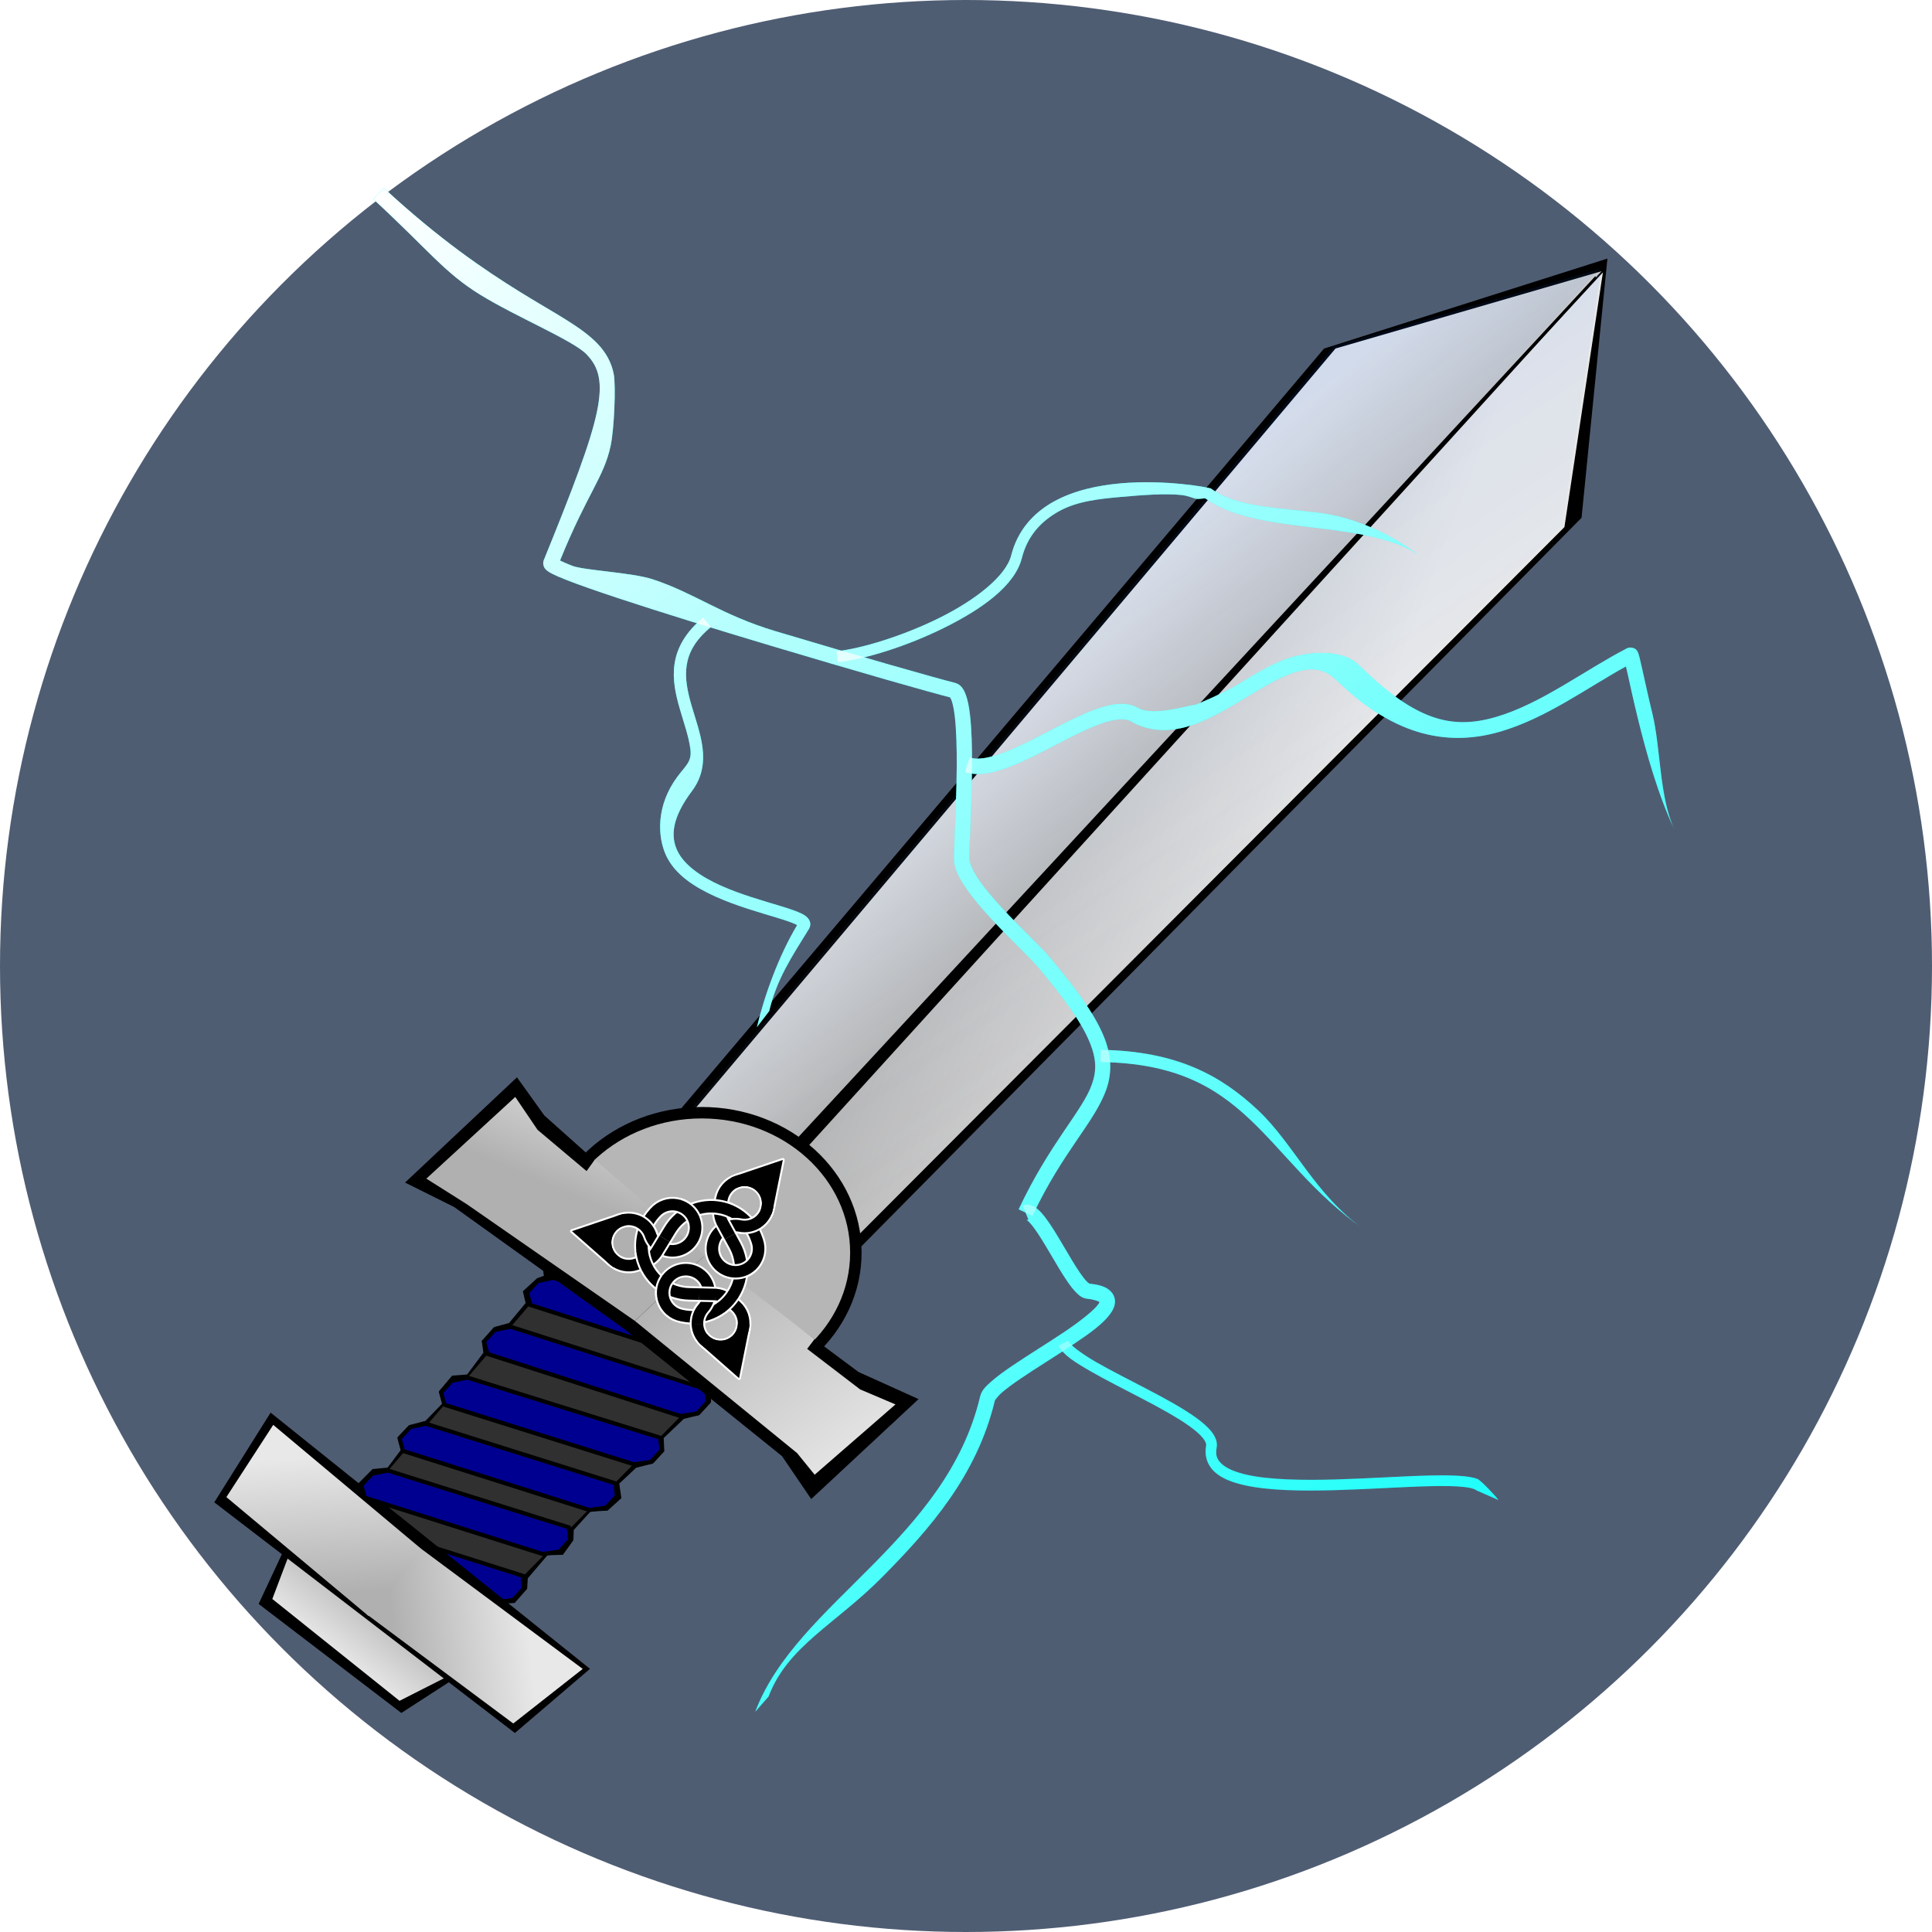 <?xml version="1.0" encoding="UTF-8" standalone="no"?>
<!-- Created with Inkscape (http://www.inkscape.org/) -->

<svg
   height="474.682pt"
   id="svg1"
   inkscape:version="1.1.2 (0a00cf5339, 2022-02-04)"
   sodipodi:docname="highlander-logo.svg"
   sodipodi:version="0.32"
   width="474.682pt"
   version="1.1"
   xmlns:inkscape="http://www.inkscape.org/namespaces/inkscape"
   xmlns:sodipodi="http://sodipodi.sourceforge.net/DTD/sodipodi-0.dtd"
   xmlns:xlink="http://www.w3.org/1999/xlink"
   xmlns="http://www.w3.org/2000/svg"
   xmlns:svg="http://www.w3.org/2000/svg"
   xmlns:rdf="http://www.w3.org/1999/02/22-rdf-syntax-ns#"
   xmlns:cc="http://creativecommons.org/ns#"
   xmlns:dc="http://purl.org/dc/elements/1.1/">
  <defs
     id="defs3">
    <linearGradient
       inkscape:collect="always"
       id="linearGradient6630">
      <stop
         style="stop-color:#ffffff;stop-opacity:1"
         offset="0"
         id="stop6626" />
      <stop
         style="stop-color:#ffffff;stop-opacity:0"
         offset="1"
         id="stop6628" />
    </linearGradient>
    <marker
       style="overflow:visible"
       id="Arrow1Lstart"
       refX="0"
       refY="0"
       orient="auto"
       inkscape:stockid="Arrow1Lstart"
       inkscape:isstock="true">
      <path
         transform="matrix(0.8,0,0,0.8,10,0)"
         style="fill:context-stroke;fill-rule:evenodd;stroke:context-stroke;stroke-width:1pt"
         d="M 0,0 5,-5 -12.5,0 5,5 Z"
         id="path4270" />
    </marker>
    <linearGradient
       id="linearGradient2199">
      <stop
         id="stop2200"
         offset="0"
         style="stop-color:#0163ff;stop-opacity:0.101;" />
      <stop
         id="stop2201"
         offset="1"
         style="stop-color:#ffffff;stop-opacity:0;" />
    </linearGradient>
    <linearGradient
       id="linearGradient2180">
      <stop
         id="stop2181"
         offset="0"
         style="stop-color:#b0b0b0;stop-opacity:1;" />
      <stop
         id="stop2182"
         offset="1"
         style="stop-color:#e8e8e9;stop-opacity:1;" />
    </linearGradient>
    <linearGradient
       id="linearGradient2202"
       inkscape:collect="always"
       x1="423.394"
       x2="556.42"
       xlink:href="#linearGradient2199"
       y1="10.073"
       y2="155.444"
       gradientTransform="matrix(0.474,0.369,-1.862,2.03,257.886,-149.981)"
       gradientUnits="userSpaceOnUse" />
    <linearGradient
       id="linearGradient2183"
       inkscape:collect="always"
       x1="666.226"
       x2="692.384"
       xlink:href="#linearGradient2180"
       y1="107.832"
       y2="17.733"
       gradientTransform="matrix(0.339,0.264,-2.601,2.836,257.886,-149.981)"
       gradientUnits="userSpaceOnUse" />
    <linearGradient
       id="linearGradient2185"
       inkscape:collect="always"
       x1="676.048"
       x2="571.417"
       xlink:href="#linearGradient2180"
       y1="103.763"
       y2="34.009"
       gradientTransform="matrix(0.339,0.264,-2.601,2.836,257.886,-149.981)"
       gradientUnits="userSpaceOnUse" />
    <linearGradient
       id="linearGradient2190"
       inkscape:collect="always"
       x1="145.819"
       x2="193.428"
       xlink:href="#linearGradient2180"
       y1="537.138"
       y2="541.288"
       gradientTransform="matrix(1.541,1.202,-0.572,0.624,257.886,-149.981)"
       gradientUnits="userSpaceOnUse" />
    <linearGradient
       id="linearGradient2188"
       inkscape:collect="always"
       x1="143.798"
       x2="118.823"
       xlink:href="#linearGradient2180"
       y1="521.995"
       y2="482.4"
       gradientTransform="matrix(1.536,1.198,-0.574,0.626,257.886,-149.981)"
       gradientUnits="userSpaceOnUse" />
    <linearGradient
       id="linearGradient2186"
       inkscape:collect="always"
       x1="130.541"
       x2="130.541"
       xlink:href="#linearGradient2180"
       y1="786.663"
       y2="822.546"
       gradientTransform="matrix(1.729,1.349,-0.51,0.556,257.886,-149.981)"
       gradientUnits="userSpaceOnUse" />
    <linearGradient
       id="linearGradient2194"
       inkscape:collect="always"
       x1="151.102"
       x2="177.237"
       xlink:href="#linearGradient2180"
       y1="697.501"
       y2="685.193"
       gradientTransform="matrix(1.526,1.19,-0.578,0.63,257.886,-149.981)"
       gradientUnits="userSpaceOnUse" />
    <linearGradient
       id="linearGradient2192"
       inkscape:collect="always"
       x1="147.873"
       x2="118.722"
       xlink:href="#linearGradient2180"
       y1="687.357"
       y2="673.501"
       gradientTransform="matrix(1.493,1.165,-0.59,0.644,257.886,-149.981)"
       gradientUnits="userSpaceOnUse" />
    <path
       id="Main"
       stroke-linejoin="round"
       d="M 58.547,-27.422 C 65.03,-21.982 73.223,-19 81.687,-19 h 13.576 c 12.861,0 24.746,-6.862 31.177,-18 3.159,-5.472 4.823,-11.681 4.823,-18 0,-19.882 -16.118,-36 -36,-36 -19.882,0 -36,16.118 -36,36 0,19.882 -16.118,36 -36,36 -19.882,0 -36,-16.118 -36,-36 0,-19.882 16.118,-36 36,-36 6.319,0 12.528,1.664 18,4.823 l 2.598,1.5 c 23.205,13.397 37.5,38.157 37.5,64.952 0,31.53 -19.72,59.693 -49.348,70.477 L -5.525,64.414 c -7.953,2.894 -14.633,8.499 -18.864,15.829 L -31.177,92 c -6.431,11.138 -6.431,24.862 0,36 3.159,5.472 7.704,10.017 13.177,13.177 C -0.782,151.118 21.236,145.218 31.177,128 41.118,110.781 35.218,88.764 18,78.823 0.781,68.882 -5.118,46.864 4.823,29.646 14.764,12.428 36.781,6.529 54,16.47 71.218,26.41 77.118,48.428 67.177,65.646 64.017,71.119 59.472,75.664 54,78.823 l -2.598,1.5 c -23.205,13.397 -51.795,13.397 -75,0 C -50.904,64.558 -65.433,33.398 -59.959,2.347 l 6.937,-39.339 c 1.47,-8.335 -0.045,-16.922 -4.276,-24.251 L -64.086,-73 c -6.431,-11.138 -18.315,-18 -31.177,-18 -6.319,0 -12.527,1.664 -18,4.823 -17.218,9.941 -23.117,31.959 -13.176,49.177 9.94,17.218 31.958,23.118 49.176,13.177 17.218,-9.941 39.236,-4.042 49.177,13.177 9.941,17.218 4.041,39.236 -13.177,49.177 -17.218,9.941 -39.236,4.042 -49.177,-13.177 -3.159,-5.473 -4.823,-11.681 -4.823,-18 l 5e-4,-3 c 0,-26.795 14.295,-51.555 37.5,-64.952 27.305,-15.765 61.555,-12.768 85.709,7.499 z" />
    <filter
       style="color-interpolation-filters:sRGB"
       inkscape:label="Blur"
       id="filter6562"
       x="-0.062"
       y="-0.06"
       width="1.124"
       height="1.121">
      <feGaussianBlur
         stdDeviation="9.691 12.897"
         result="blur"
         id="feGaussianBlur6560" />
    </filter>
    <linearGradient
       inkscape:collect="always"
       xlink:href="#linearGradient6630"
       id="linearGradient6632"
       x1="183.004"
       y1="18.762"
       x2="480.833"
       y2="586.01"
       gradientUnits="userSpaceOnUse" />
    <linearGradient
       inkscape:collect="always"
       xlink:href="#linearGradient6630"
       id="linearGradient7322"
       gradientUnits="userSpaceOnUse"
       x1="183.004"
       y1="18.762"
       x2="480.833"
       y2="586.01" />
    <linearGradient
       inkscape:collect="always"
       xlink:href="#linearGradient6630"
       id="linearGradient7324"
       gradientUnits="userSpaceOnUse"
       x1="183.004"
       y1="18.762"
       x2="480.833"
       y2="586.01" />
    <linearGradient
       inkscape:collect="always"
       xlink:href="#linearGradient6630"
       id="linearGradient7326"
       gradientUnits="userSpaceOnUse"
       x1="183.004"
       y1="18.762"
       x2="480.833"
       y2="586.01" />
    <linearGradient
       inkscape:collect="always"
       xlink:href="#linearGradient6630"
       id="linearGradient7328"
       gradientUnits="userSpaceOnUse"
       x1="183.004"
       y1="18.762"
       x2="480.833"
       y2="586.01" />
    <linearGradient
       inkscape:collect="always"
       xlink:href="#linearGradient6630"
       id="linearGradient7330"
       gradientUnits="userSpaceOnUse"
       x1="183.004"
       y1="18.762"
       x2="480.833"
       y2="586.01" />
    <linearGradient
       inkscape:collect="always"
       xlink:href="#linearGradient6630"
       id="linearGradient7332"
       gradientUnits="userSpaceOnUse"
       x1="183.004"
       y1="18.762"
       x2="480.833"
       y2="586.01" />
    <linearGradient
       inkscape:collect="always"
       xlink:href="#linearGradient6630"
       id="linearGradient7334"
       gradientUnits="userSpaceOnUse"
       x1="183.004"
       y1="18.762"
       x2="480.833"
       y2="586.01" />
  </defs>
  <sodipodi:namedview
     bordercolor="#666666"
     borderopacity="1.0"
     id="base"
     inkscape:cx="306"
     inkscape:cy="322"
     inkscape:pageopacity="0.0"
     inkscape:pageshadow="2"
     inkscape:window-height="1017"
     inkscape:window-width="1920"
     inkscape:window-x="0"
     inkscape:window-y="32"
     inkscape:zoom="1"
     pagecolor="#ffffff"
     showgrid="false"
     inkscape:pagecheckerboard="0"
     inkscape:document-units="pt"
     inkscape:window-maximized="1"
     inkscape:current-layer="layer7" />
  <g
     inkscape:groupmode="layer"
     id="layer7"
     inkscape:label="Background"
     style="display:inline"
     transform="translate(42.54,56.841)"
     sodipodi:insensitive="true">
    <circle
       class="st0"
       cx="273.915"
       cy="259.614"
       r="316.455"
       id="circle2180"
       style="stroke-width:9.889" />
  </g>
  <g
     inkscape:groupmode="layer"
     id="layer2"
     inkscape:label="Blade"
     style="display:inline"
     sodipodi:insensitive="true"
     transform="translate(42.54,56.841)">
    <path
       d="m 391.589,57.929 -233.855,276.417 56.223,42.141 260.964,-264.006 8.35,-83.671 z"
       id="path913"
       sodipodi:nodetypes="cccccc"
       style="fill:#000000;fill-opacity:1;fill-rule:evenodd;stroke:#000000;stroke-width:1.003pt;stroke-linecap:butt;stroke-linejoin:miter;stroke-opacity:1" />
    <path
       d="M 394.962,57.327 162.046,333.81 188.433,354.394 482.102,32.014 Z"
       id="path1556"
       sodipodi:nodetypes="ccccc"
       style="fill:url(#linearGradient2185);fill-opacity:1;fill-rule:evenodd;stroke:none;stroke-width:1.284pt;stroke-linecap:butt;stroke-linejoin:miter;stroke-opacity:1" />
    <path
       d="M 469.956,115.829 212.968,373.534 186.581,352.95 482.565,32.375 Z"
       id="path2184"
       sodipodi:nodetypes="ccccc"
       style="fill:url(#linearGradient2183);fill-opacity:1;fill-rule:evenodd;stroke:none;stroke-width:1.284pt;stroke-linecap:butt;stroke-linejoin:miter;stroke-opacity:1" />
    <path
       d="m 481.518,31.267 -87.163,25.338 -232.916,276.483 24.535,19.139 1.852,1.444 24.535,19.139 256.988,-257.705 12.632,-83.478 -59.201,64.12 z"
       id="path2196"
       style="fill:url(#linearGradient2202);fill-opacity:1;fill-rule:evenodd;stroke:none;stroke-width:1.284pt;stroke-linecap:butt;stroke-linejoin:miter;stroke-opacity:1" />
    <path
       d="M 480.059,33.629 185.176,352.184 189.005,355.17 480.427,34.421 Z"
       id="path2195"
       sodipodi:nodetypes="ccccc"
       style="fill:#000000;fill-opacity:1;fill-rule:evenodd;stroke:none;stroke-width:4.816;stroke-linecap:butt;stroke-linejoin:round;stroke-miterlimit:4;stroke-opacity:1" />
  </g>
  <g
     inkscape:groupmode="layer"
     id="layer1"
     inkscape:label="Circle Guard"
     style="display:inline"
     sodipodi:insensitive="true"
     transform="translate(42.54,56.841)">
    <ellipse
       style="fill:#b6b6b6;fill-opacity:1;stroke:#000000;stroke-width:3.749;stroke-miterlimit:4;stroke-dasharray:none;stroke-opacity:1"
       id="path3868"
       cx="187.347"
       cy="353.519"
       rx="50.488"
       ry="45.846" />
  </g>
  <g
     inkscape:groupmode="layer"
     id="layer4"
     inkscape:label="Handle"
     sodipodi:insensitive="true"
     style="display:inline"
     transform="translate(42.54,56.841)">
    <path
       d="m 55.733,441.183 -12.714,27.21 45.95,35.104 24.096,-15.582 z"
       id="path2830"
       sodipodi:nodetypes="ccccc"
       style="display:inline;fill:#000000;fill-opacity:1;fill-rule:evenodd;stroke:#000000;stroke-width:1.003pt;stroke-linecap:butt;stroke-linejoin:miter;stroke-opacity:1" />
    <path
       d="m 55.592,443.393 -8.923,23.584 41.673,33.357 23.737,-12.028 z"
       id="path1553"
       sodipodi:nodetypes="ccccc"
       style="display:inline;fill:url(#linearGradient2186);fill-opacity:1;fill-rule:evenodd;stroke:none;stroke-width:1.003pt;stroke-linecap:butt;stroke-linejoin:miter;stroke-opacity:1" />
    <path
       d="m 159.89,334.432 -21.825,26.638 -4.226,1.549 -4.179,3.822 0.875,3.816 -5.843,7.032 -4.939,1.346 -3.605,4.115 0.533,3.752 -5.774,7.746 -0.032,-0.025 -4.907,0.388 -3.729,4.434 1.081,4.073 -6.047,6.236 -5.36,1.433 -3.276,3.389 1.081,4.073 -4.84,6.471 -4.988,0.481 -4.315,4.338 1.624,4.032 0.123,0.045 -0.859,0.996 16.061,12.983 -20.452,-6.464 -5.209,1.085 -3.427,3.737 1.081,4.073 51.144,16.324 3.615,2.921 1.467,-1.48 4.946,-0.316 3.661,-4.176 0.208,-3.422 6.849,-8.033 5.036,-0.156 3.046,-4.24 0.119,-3.398 5.92,-6.529 5.631,-0.286 3.986,-3.612 -0.704,-4.746 6.017,-5.642 5.532,-1.4 3.261,-3.556 -0.213,-4.363 7.02,-6.681 5.071,-1.251 3.427,-3.737 0.127,-3.636 6.435,-7.398 5.501,-0.807 3.427,-3.737 -0.401,-4.098 7.439,-7.574 z"
       id="path2832"
       sodipodi:nodetypes="ccccccccccccccccccccccccccccccccccccccccccccccccccccccccc"
       style="display:inline;fill:#000000;fill-opacity:1;fill-rule:evenodd;stroke:#000000;stroke-width:1.233pt;stroke-linecap:butt;stroke-linejoin:miter;stroke-opacity:1" />
    <path
       d="M 161.581,334.751 76.164,434.816 118.994,469.509 211.817,375.222 Z"
       id="path1545"
       sodipodi:nodetypes="ccccc"
       style="display:inline;fill:#303030;fill-opacity:1;fill-rule:evenodd;stroke:none;stroke-width:1.233pt;stroke-linecap:butt;stroke-linejoin:miter;stroke-opacity:1" />
    <path
       d="m 131.198,370.655 64.579,20.798 5.557,-0.809 3.438,-3.748 -0.393,-4.165 -65.625,-20.971 -5.206,1.083 -3.438,3.749 z"
       id="path2206"
       sodipodi:nodetypes="ccccccccc"
       style="display:inline;fill:#000090;fill-opacity:1;fill-rule:evenodd;stroke:#000000;stroke-width:1.003pt;stroke-linecap:butt;stroke-linejoin:miter;stroke-opacity:1" />
    <path
       d="m 64.232,450.236 55.851,17.847 5.557,-0.809 3.438,-3.749 -0.393,-4.165 -56.896,-18.02 -5.206,1.083 -3.438,3.749 z"
       id="path2208"
       sodipodi:nodetypes="ccccccccc"
       style="display:inline;fill:#000090;fill-opacity:1;fill-rule:evenodd;stroke:#000000;stroke-width:1.003pt;stroke-linecap:butt;stroke-linejoin:miter;stroke-opacity:1" />
    <path
       d="m 46.279,406.915 -17.735,28.234 97.572,74.869 23.572,-20.147 z"
       id="path1550"
       sodipodi:nodetypes="ccccc"
       style="display:inline;fill:#000000;fill-opacity:1;fill-rule:evenodd;stroke:#000000;stroke-width:1.003pt;stroke-linecap:butt;stroke-linejoin:miter;stroke-opacity:1" />
    <path
       d="m 76.924,433.773 58.293,18.466 5.557,-0.809 3.438,-3.748 -0.393,-4.165 -59.338,-18.639 -5.206,1.083 -3.438,3.749 z"
       id="path2207"
       sodipodi:nodetypes="ccccccccc"
       style="display:inline;fill:#000090;fill-opacity:1;fill-rule:evenodd;stroke:#000000;stroke-width:1.003pt;stroke-linecap:butt;stroke-linejoin:miter;stroke-opacity:1" />
    <path
       d="m 89.454,418.469 61.085,19.358 5.557,-0.809 3.438,-3.748 -0.393,-4.165 -62.131,-19.531 -5.206,1.083 -3.438,3.749 z"
       id="path2203"
       style="display:inline;fill:#000090;fill-opacity:1;fill-rule:evenodd;stroke:#000000;stroke-width:1.003pt;stroke-linecap:butt;stroke-linejoin:miter;stroke-opacity:1" />
    <path
       d="m 103.029,403.338 62.131,19.531 5.557,-0.809 3.438,-3.749 -0.393,-4.165 -63.176,-19.703 -5.206,1.083 -3.438,3.749 z"
       id="path2204"
       sodipodi:nodetypes="ccccccccc"
       style="display:inline;fill:#000090;fill-opacity:1;fill-rule:evenodd;stroke:#000000;stroke-width:1.003pt;stroke-linecap:butt;stroke-linejoin:miter;stroke-opacity:1" />
    <path
       d="m 117.11,386.672 63.183,20.352 5.557,-0.809 3.438,-3.748 -0.393,-4.165 -64.229,-20.524 -5.206,1.083 -3.438,3.748 z"
       id="path2205"
       sodipodi:nodetypes="ccccccccc"
       style="display:inline;fill:#000090;fill-opacity:1;fill-rule:evenodd;stroke:#000000;stroke-width:1.003pt;stroke-linecap:butt;stroke-linejoin:miter;stroke-opacity:1" />
    <path
       d="m 148.357,489.878 -22.755,17.885 -48.037,-35.797 17.064,-22.034 z"
       id="path2193"
       sodipodi:nodetypes="ccccc"
       style="display:inline;fill:url(#linearGradient2194);fill-opacity:1;fill-rule:evenodd;stroke:none;stroke-width:1.284pt;stroke-linecap:butt;stroke-linejoin:miter;stroke-opacity:1" />
    <path
       d="m 46.966,409.937 -15.348,23.663 46.628,38.989 16.99,-22.217 z"
       id="path2191"
       sodipodi:nodetypes="ccccc"
       style="display:inline;fill:url(#linearGradient2192);fill-opacity:1;fill-rule:evenodd;stroke:none;stroke-width:1.284pt;stroke-linecap:butt;stroke-linejoin:miter;stroke-opacity:1" />
  </g>
  <g
     inkscape:groupmode="layer"
     id="layer3"
     inkscape:label="Guard"
     style="display:inline"
     sodipodi:insensitive="true"
     transform="translate(42.54,56.841)">
    <path
       d="m 126.715,297.09 -35.406,33.297 15.293,7.62 55.759,39.992 51.778,41.727 9.181,13.492 33.866,-31.526 -18.828,-8.5 -52.926,-39.421 -50.138,-44.722 z"
       id="path1543"
       sodipodi:nodetypes="ccccccccccc"
       style="display:inline;fill:#000000;fill-opacity:1;fill-rule:evenodd;stroke:#000000;stroke-width:1.003pt;stroke-linecap:butt;stroke-linejoin:miter;stroke-opacity:1" />
    <path
       d="m 250.811,403.238 -26.473,23.026 -5.763,-7.093 -53.115,-43.283 22.973,-21.494 35.867,27.45 -2.418,3.193 17.357,13.285 z"
       id="path2189"
       sodipodi:nodetypes="ccccccccc"
       style="display:inline;fill:url(#linearGradient2190);fill-opacity:1;fill-rule:evenodd;stroke:none;stroke-width:1.284pt;stroke-linecap:butt;stroke-linejoin:miter;stroke-opacity:1" />
    <path
       d="m 126.255,302.51 -29.13,26.763 13.186,8.328 55.149,38.287 22.973,-21.494 -36.132,-31.332 -2.686,3.736 -16.058,-13.514 z"
       id="path2187"
       sodipodi:nodetypes="ccccccccc"
       style="display:inline;fill:url(#linearGradient2188);fill-opacity:1;fill-rule:evenodd;stroke:none;stroke-width:1.284pt;stroke-linecap:butt;stroke-linejoin:miter;stroke-opacity:1" />
  </g>
  <g
     inkscape:groupmode="layer"
     id="layer5"
     inkscape:label="Knot"
     sodipodi:insensitive="true"
     style="display:inline"
     transform="translate(42.54,56.841)">
    <g
       stroke-width="18"
       stroke="#000000"
       fill="none"
       transform="matrix(0.158,0.139,0.139,-0.158,186.101,354.744)"
       id="g1895">
      <use
         xlink:href="#Main"
         stroke-width="24"
         stroke="#ffffff"
         id="use1877"
         x="0"
         y="0"
         width="100%"
         height="100%" />
      <use
         xlink:href="#Main"
         id="use1879"
         x="0"
         y="0"
         width="100%"
         height="100%" />
      <path
         stroke-width="6"
         stroke-linejoin="round"
         stroke="#ffffff"
         d="M -38.971,132.5 0,200 38.971,132.5 M 95.263,-100 h 77.942 l -38.971,67.5 M -95.263,-100 h -77.942 l 38.971,67.5"
         id="path1881" />
      <path
         stroke="none"
         fill="#000000"
         d="M -38.971,132.5 0,200 38.971,132.5 0,150 m 95.263,-250 h 77.942 l -38.971,67.5 -4.33,-42.5 m -225.167,-25 h -77.942 l 38.971,67.5 4.33,-42.5"
         id="path1883" />
      <path
         d="m 122.84,-31.86 c 5.441,-6.483 8.423,-14.677 8.423,-23.14 0,-19.882 -16.118,-36 -36,-36 -2.095,0 -4.188,0.183 -6.251,0.547 M -33.829,122.313 c 2.894,7.953 8.499,14.632 15.829,18.864 17.218,9.941 39.236,4.041 49.177,-13.177 1.048,-1.815 1.935,-3.718 2.652,-5.687 M -89.011,-90.453 c -8.335,-1.47 -16.922,0.045 -24.252,4.276 -17.218,9.941 -23.117,31.959 -13.176,49.177 1.047,1.815 2.252,3.535 3.599,5.14"
         id="path1885" />
      <path
         stroke-width="24"
         stroke="#ffffff"
         d="m 79.722,-35.318 c 1.09,5.126 1.639,10.352 1.639,15.593 0,3.492 -0.244,6.98 -0.73,10.438 M 68.934,-79.552 c -6.215,6.665 -9.671,15.439 -9.671,24.552 0,4.199 -0.735,8.367 -2.171,12.313 m -69.692,-15.45 c 0.927,-10.601 6.498,-20.248 15.214,-26.352 M -9.274,86.7 c -4.984,-1.619 -9.785,-3.757 -14.324,-6.377 -3.024,-1.746 -5.923,-3.701 -8.675,-5.851 M 34.427,99.474 C 31.762,90.76 25.892,83.379 18,78.823 14.363,76.723 11.122,74.003 8.422,70.786 M 56.649,18.157 c 8.716,6.104 14.287,15.751 15.214,26.352 M -70.447,-51.382 c 3.895,-3.507 8.146,-6.596 12.685,-9.216 3.024,-1.746 6.167,-3.279 9.404,-4.587 m -55.003,45.263 c 8.88,2.05 18.206,0.656 26.098,-3.9 3.637,-2.1 7.613,-3.547 11.748,-4.276 m 21.466,68.08 c -9.644,4.497 -20.784,4.497 -30.428,5e-4"
         id="path1887" />
      <path
         d="M 69.367,-80.008 C 62.885,-73.296 59.263,-64.33 59.263,-55 c 0,4.411 -0.811,8.784 -2.391,12.901 M 34.605,100.077 C 32.034,91.108 26.08,83.488 18,78.823 14.18,76.618 10.798,73.729 8.023,70.302 M -103.972,-20.07 c 9.053,2.257 18.629,0.912 26.709,-3.753 3.82,-2.205 8.012,-3.69 12.368,-4.38"
         id="path1889" />
      <path
         stroke-width="24"
         stroke="#ffffff"
         d="m 59.523,-26.632 c -0.33,-0.258 -0.656,-0.521 -0.977,-0.791 L 40.432,-42.622 M -6.698,64.864 c 0.388,-0.157 0.78,-0.307 1.173,-0.45 L 16.696,56.326 M -52.825,-38.233 c -0.058,0.415 -0.124,0.829 -0.197,1.241 l -4.106,23.288"
         id="path1891" />
      <path
         d="m 79.439,-36.596 c 1.277,5.533 1.922,11.193 1.922,16.871 0,3.929 -0.309,7.852 -0.923,11.733 M -12.649,-57.511 c 0.773,-11.055 6.594,-21.137 15.781,-27.334 M 60.022,-26.249 c -0.502,-0.378 -0.994,-0.77 -1.475,-1.173 l -18.174,-15.25 M -8.026,87.094 c -5.43,-1.66 -10.655,-3.932 -15.572,-6.771 -3.403,-1.964 -6.646,-4.193 -9.699,-6.666 M 56.131,17.801 c 9.187,6.197 15.008,16.279 15.781,27.334 M -7.279,65.105 c 0.578,-0.245 1.163,-0.476 1.754,-0.691 L 16.769,56.3 M -71.412,-50.498 c 4.153,-3.873 8.733,-7.261 13.65,-10.101 3.403,-1.964 6.954,-3.659 10.622,-5.066 m 3.659,105.375 c -9.96,4.858 -21.603,4.858 -31.562,2e-4 m 22.301,-78.566 c -0.076,0.624 -0.17,1.245 -0.279,1.864 l -4.12,23.364"
         id="path1893" />
    </g>
  </g>
  <g
     inkscape:groupmode="layer"
     id="layer8"
     inkscape:label="Bolt"
     sodipodi:insensitive="true"
     style="display:inline"
     transform="translate(42.54,56.841)">
    <g
       id="g6135"
       transform="rotate(-12.066,66.724,484.013)"
       style="filter:url(#filter6562)">
      <path
         style="color:#000000;fill:#00fffa;-inkscape-stroke:none"
         d="m 183.004,18.762 -4.088,2.877 c 14.477,20.561 17.66,28.325 27.647,37.902 9.987,9.576 26.709,21.057 30.007,26.391 1.649,2.667 2.41,5.093 2.363,8.078 -0.046,2.985 -0.975,6.603 -3.066,11.289 -4.182,9.372 -12.946,22.828 -27.096,43.672 -0.579,0.852 -0.486,1.913 -0.303,2.441 0.183,0.528 0.398,0.806 0.598,1.059 0.4,0.504 0.816,0.871 1.334,1.301 1.036,0.86 2.464,1.871 4.301,3.088 3.674,2.433 8.946,5.639 15.273,9.35 12.656,7.422 29.51,16.838 45.822,25.783 24.922,13.667 48.405,26.15 54.021,28.873 -0.554,-0.269 -0.163,-0.224 -0.004,0.932 0.159,1.156 0.151,3.003 -0.049,5.217 -0.4,4.427 -1.508,10.368 -2.857,16.477 -2.7,12.218 -6.306,24.91 -7.184,29.371 -0.618,3.145 0.376,6.451 1.869,10.092 1.493,3.641 3.63,7.576 5.924,11.443 4.588,7.734 9.897,15.355 11.625,18.58 6.565,12.255 10.134,20.859 11.391,27.186 1.256,6.326 0.4,10.237 -2.037,14.223 -4.875,7.971 -17.404,15.817 -32.047,35.061 l 3.979,3.027 c 14.193,-18.652 26.349,-25.691 32.334,-35.479 2.993,-4.894 4.111,-10.58 2.676,-17.807 -1.435,-7.227 -5.223,-16.13 -11.889,-28.572 -2.146,-4.005 -7.275,-11.26 -11.73,-18.77 -2.228,-3.755 -4.265,-7.534 -5.6,-10.789 -1.335,-3.255 -1.825,-6.025 -1.588,-7.23 0.707,-3.596 4.414,-16.841 7.158,-29.258 1.372,-6.209 2.518,-12.26 2.955,-17.104 0.219,-2.422 0.275,-4.529 0.025,-6.348 -0.25,-1.818 -0.742,-3.769 -2.77,-4.752 -5.12,-2.482 -28.913,-15.111 -53.799,-28.758 -16.288,-8.932 -23.165,-17.634 -35.741,-25.009 -6.288,-3.688 -21.476,-7.576 -24.999,-9.909 -1.595,-1.056 -2.712,-1.874 -3.5,-2.502 13.429,-19.81 19.718,-23.548 24.089,-33.343 2.254,-5.051 5.822,-18.814 5.883,-22.757 0.061,-3.943 -1.079,-7.5 -3.111,-10.787 -4.065,-6.575 -11.392,-12.405 -21.246,-21.854 -9.854,-9.449 -22.306,-22.424 -36.572,-42.686 z"
         id="path2822"
         sodipodi:nodetypes="ccsssssssssssccssssssssccssssssssssssscsssscc" />
      <path
         style="color:#000000;fill:#00fffa;-inkscape-stroke:none"
         d="m 353.672,343.967 -0.895,3.898 c 23.898,5.488 34.991,15.735 43.834,28.473 8.843,12.738 15.24,28.16 29.002,43.072 v 0 c -13.244,-14.351 -16.534,-32.129 -25.715,-45.354 -9.181,-13.224 -21.513,-24.414 -46.227,-30.09 z"
         id="path3028"
         sodipodi:nodetypes="ccsccsc" />
      <path
         style="color:#000000;fill:#00fffa;-inkscape-stroke:none"
         d="m 442.594,231.215 c -6.163,0.278 -12.648,2.552 -19.18,4.828 -6.532,2.276 -15.893,3.899 -15.893,3.899 -0.679,-0.491 -14.01,1.075 -18.422,-2.907 -3.339,-3.014 -8.12,-3.19 -13.244,-2.562 -5.124,0.627 -10.871,2.194 -16.633,3.773 -5.762,1.579 -11.536,3.173 -16.461,3.91 -4.925,0.737 -8.888,0.484 -11.041,-0.803 l -2.564,4.291 c 3.95,2.361 8.952,2.264 14.346,1.457 5.393,-0.807 11.291,-2.457 17.041,-4.033 5.75,-1.576 11.36,-3.074 15.92,-3.633 4.56,-0.558 7.793,-0.038 9.287,1.311 5.597,5.052 12.46,6.208 19.211,5.479 6.751,-0.729 13.585,-3.19 20.098,-5.459 6.512,-2.269 12.713,-4.327 17.762,-4.555 5.049,-0.228 8.727,0.966 11.852,5.668 15.1,22.721 32.199,28.744 48.838,27.502 15.565,-1.161 30.678,-8.051 44.666,-12.271 0.013,0.77 0.03,1.364 0.037,2.412 0.026,3.625 0.041,8.765 0.207,14.662 0.333,11.795 1.254,26.602 4.172,38.752 v 0 c -2.757,-11.476 1.155,-27.246 0.826,-38.893 -0.164,-5.824 -0.179,-10.913 -0.205,-14.559 -0.013,-1.823 -0.027,-3.276 -0.068,-4.332 -0.021,-0.528 -0.044,-0.939 -0.1,-1.354 -0.028,-0.207 -0.04,-0.392 -0.176,-0.777 -0.068,-0.193 -0.13,-0.45 -0.514,-0.887 -0.384,-0.436 -1.606,-1.043 -2.578,-0.775 -15.442,4.243 -31.362,11.895 -46.639,13.035 -15.276,1.14 -26.088,-4.412 -40.479,-26.068 -4.021,-6.051 -13.903,-7.39 -20.066,-7.112 z"
         id="path3030"
         sodipodi:nodetypes="sssssssccsssssssssccsccsssssssssss" />
      <path
         style="color:#000000;fill:#00fffa;-inkscape-stroke:none"
         d="m 255.906,178.27 c -6.714,3.477 -10.495,7.961 -12.322,12.818 -1.827,4.857 -1.766,9.938 -1.416,14.803 0.35,4.865 0.983,9.561 0.637,13.652 -0.346,4.091 -2.557,4.891 -5.941,7.834 -8.935,7.769 -10.673,17.953 -9.106,24.661 1.567,6.708 6.998,12.068 13.113,16.543 6.115,4.475 13.062,8.084 18.09,10.873 2.514,1.395 4.563,2.612 5.643,3.467 0.233,0.184 0.202,0.182 0.33,0.314 -7.884,8.441 -15.253,20.207 -19.875,29.932 l 5.064,-4.326 c 4.576,-9.627 10.683,-15.604 18.346,-23.592 0.398,-0.415 0.737,-1.04 0.807,-1.695 0.07,-0.655 -0.105,-1.249 -0.334,-1.703 -0.458,-0.909 -1.098,-1.468 -1.854,-2.066 -1.512,-1.197 -3.633,-2.411 -6.188,-3.828 -5.11,-2.835 -11.895,-6.377 -17.668,-10.602 -5.773,-4.225 -10.385,-9.112 -11.58,-14.227 -1.195,-5.114 0.559,-10.917 8.865,-18.139 4.232,-3.68 5.873,-8.377 6.273,-13.107 0.401,-4.731 -0.296,-9.59 -0.633,-14.277 -0.337,-4.687 -0.318,-9.153 1.17,-13.107 1.488,-3.955 4.38,-7.548 10.418,-10.674 z"
         id="path3032"
         sodipodi:nodetypes="csssssssscccssssssssssscc" />
      <path
         style="color:#000000;fill:#00fffa;-inkscape-stroke:none"
         d="m 387.395,163.314 c -3.821,0.157 -7.605,0.699 -11.189,1.785 -7.168,2.171 -13.553,6.628 -17.363,14.338 -3.096,6.264 -14.46,11.833 -27.295,15.109 -12.835,3.276 -27.047,4.506 -35.217,3.637 l -0.381,3.58 c 8.937,0.951 23.255,-0.351 36.488,-3.729 13.233,-3.378 25.471,-8.585 29.631,-17.002 3.356,-6.791 8.729,-10.534 15.182,-12.488 6.452,-1.954 13.613,-1.196 20.764,-0.32 7.151,0.876 14.285,1.856 19.283,3.457 2.499,0.8 3.435,1.794 4.866,2.356 0.715,0.281 2.396,0.277 2.767,0.441 0.152,0.067 -0.079,-0.038 0,0 7.635,8.273 20.743,12.643 33.303,16.967 12.704,4.374 25.152,8.859 31.857,16.521 v 0 c -7.669,-8.763 -17.538,-16.908 -30.252,-21.285 -12.715,-4.378 -25.573,-7.369 -32.185,-14.73 -0.442,-0.492 -0.428,-0.356 -0.51,-0.402 -0.081,-0.046 -0.146,-0.079 -0.221,-0.115 -0.148,-0.073 -0.322,-0.154 -0.539,-0.25 -0.434,-0.191 -1.031,-0.44 -1.783,-0.736 -1.505,-0.592 -3.628,-1.368 -6.205,-2.193 -5.154,-1.651 -12.123,-3.497 -19.588,-4.412 -3.732,-0.457 -7.591,-0.685 -11.412,-0.527 z"
         id="path3034"
         sodipodi:nodetypes="ssssccssssssscsccsssssssss" />
      <path
         style="color:#000000;fill:#00fffa;-inkscape-stroke:none"
         d="m 318.006,388.496 0.865,4.926 c -0.541,0.095 -0.777,-0.254 -0.432,0.137 0.345,0.391 0.908,1.288 1.471,2.475 1.125,2.372 2.341,5.886 3.551,9.51 1.21,3.624 2.422,7.367 3.693,10.424 0.635,1.528 1.277,2.884 2.02,4.035 0.742,1.151 1.526,2.251 3.131,2.781 2.483,0.821 3.5,1.682 3.693,1.865 -0.052,0.096 -0.09,0.21 -0.389,0.512 -1.584,1.602 -6.881,4.281 -13.002,6.721 -6.121,2.439 -13.168,4.902 -18.988,7.27 -2.91,1.184 -5.511,2.338 -7.607,3.51 -2.096,1.172 -3.791,2.145 -4.76,4.18 -10.268,21.576 -28.183,34.906 -46.375,46.832 -18.192,11.926 -36.682,22.318 -47.215,38.672 l 5.305,-3.955 c 9.595,-14.897 26.293,-18.5 44.652,-30.535 18.359,-12.036 37.255,-25.974 48.148,-48.865 -0.052,0.11 0.915,-0.976 2.684,-1.965 1.769,-0.989 4.235,-2.096 7.053,-3.242 5.635,-2.292 12.684,-4.758 18.953,-7.256 6.269,-2.498 11.657,-4.764 14.707,-7.848 0.762,-0.771 1.423,-1.645 1.758,-2.783 0.335,-1.138 0.183,-2.549 -0.432,-3.621 -1.23,-2.144 -3.423,-3.183 -6.615,-4.238 0.392,0.13 -0.033,-0.018 -0.5,-0.742 -0.467,-0.724 -1.031,-1.869 -1.604,-3.246 -1.145,-2.753 -2.35,-6.437 -3.568,-10.086 -1.218,-3.649 -2.44,-7.254 -3.775,-10.07 -0.668,-1.408 -1.343,-2.621 -2.24,-3.639 -0.898,-1.017 -2.383,-2.072 -4.182,-1.756 z"
         id="path3036"
         sodipodi:nodetypes="ccsssssscssssssccscsssssscsssssc" />
      <path
         style="color:#000000;fill:#00fffa;-inkscape-stroke:none"
         d="m 323.223,434.906 -3.365,0.959 c 0.948,3.326 4.236,6.489 8.512,10.34 4.275,3.851 9.608,8.117 14.711,12.35 5.103,4.233 9.979,8.443 13.25,12.047 1.636,1.802 2.861,3.461 3.514,4.781 0.653,1.32 0.684,2.141 0.479,2.629 -1.361,3.23 -0.87,6.507 0.99,9.051 1.861,2.544 4.861,4.501 8.586,6.213 7.451,3.425 17.971,5.818 28.859,7.826 10.888,2.008 22.128,3.603 30.773,5.248 4.323,0.823 8.003,1.665 10.592,2.537 1.294,0.436 2.314,0.885 2.961,1.281 0.647,0.396 0.833,0.727 0.818,0.686 l 6.328,4.554 c -0.406,-1.176 -4.311,-7.607 -5.318,-8.224 -1.008,-0.617 -2.229,-1.127 -3.672,-1.613 -2.886,-0.973 -6.663,-1.824 -11.055,-2.66 -8.784,-1.672 -20.003,-3.26 -30.793,-5.25 -10.79,-1.99 -21.168,-4.409 -28.033,-7.564 -3.432,-1.578 -5.944,-3.351 -7.223,-5.1 -1.279,-1.748 -1.557,-3.325 -0.588,-5.627 0.753,-1.789 0.327,-3.729 -0.566,-5.537 -0.894,-1.808 -2.302,-3.644 -4.061,-5.582 -3.518,-3.876 -8.472,-8.129 -13.607,-12.389 -5.135,-4.26 -10.45,-8.516 -14.604,-12.258 -4.154,-3.742 -7.074,-7.243 -7.488,-8.697 z"
         id="path3928"
         sodipodi:nodetypes="ccsssssssssssccsssssssssssc" />
    </g>
    <g
       id="g6135-0"
       transform="rotate(-12.066,66.724,484.014)"
       style="fill:url(#linearGradient6632);fill-opacity:1">
      <path
         style="color:#000000;fill:url(#linearGradient7322);fill-opacity:1;-inkscape-stroke:none"
         d="m 183.004,18.762 -4.088,2.877 c 14.477,20.561 17.66,28.325 27.647,37.902 9.987,9.576 26.709,21.057 30.007,26.391 1.649,2.667 2.41,5.093 2.363,8.078 -0.046,2.985 -0.975,6.603 -3.066,11.289 -4.182,9.372 -12.946,22.828 -27.096,43.672 -0.579,0.852 -0.486,1.913 -0.303,2.441 0.183,0.528 0.398,0.806 0.598,1.059 0.4,0.504 0.816,0.871 1.334,1.301 1.036,0.86 2.464,1.871 4.301,3.088 3.674,2.433 8.946,5.639 15.273,9.35 12.656,7.422 29.51,16.838 45.822,25.783 24.922,13.667 48.405,26.15 54.021,28.873 -0.554,-0.269 -0.163,-0.224 -0.004,0.932 0.159,1.156 0.151,3.003 -0.049,5.217 -0.4,4.427 -1.508,10.368 -2.857,16.477 -2.7,12.218 -6.306,24.91 -7.184,29.371 -0.618,3.145 0.376,6.451 1.869,10.092 1.493,3.641 3.63,7.576 5.924,11.443 4.588,7.734 9.897,15.355 11.625,18.58 6.565,12.255 10.134,20.859 11.391,27.186 1.256,6.326 0.4,10.237 -2.037,14.223 -4.875,7.971 -17.404,15.817 -32.047,35.061 l 3.979,3.027 c 14.193,-18.652 26.349,-25.691 32.334,-35.479 2.993,-4.894 4.111,-10.58 2.676,-17.807 -1.435,-7.227 -5.223,-16.13 -11.889,-28.572 -2.146,-4.005 -7.275,-11.26 -11.73,-18.77 -2.228,-3.755 -4.265,-7.534 -5.6,-10.789 -1.335,-3.255 -1.825,-6.025 -1.588,-7.23 0.707,-3.596 4.414,-16.841 7.158,-29.258 1.372,-6.209 2.518,-12.26 2.955,-17.104 0.219,-2.422 0.275,-4.529 0.025,-6.348 -0.25,-1.818 -0.742,-3.769 -2.77,-4.752 -5.12,-2.482 -28.913,-15.111 -53.799,-28.758 -16.288,-8.932 -23.165,-17.634 -35.741,-25.009 -6.288,-3.688 -21.476,-7.576 -24.999,-9.909 -1.595,-1.056 -2.712,-1.874 -3.5,-2.502 13.429,-19.81 19.718,-23.548 24.089,-33.343 2.254,-5.051 5.822,-18.814 5.883,-22.757 0.061,-3.943 -1.079,-7.5 -3.111,-10.787 -4.065,-6.575 -11.392,-12.405 -21.246,-21.854 -9.854,-9.449 -22.306,-22.424 -36.572,-42.686 z"
         id="path2822-8"
         sodipodi:nodetypes="ccsssssssssssccssssssssccssssssssssssscsssscc" />
      <path
         style="color:#000000;fill:url(#linearGradient7324);fill-opacity:1;-inkscape-stroke:none"
         d="m 353.672,343.967 -0.895,3.898 c 23.898,5.488 34.991,15.735 43.834,28.473 8.843,12.738 15.24,28.16 29.002,43.072 v 0 c -13.244,-14.351 -16.534,-32.129 -25.715,-45.354 -9.181,-13.224 -21.513,-24.414 -46.227,-30.09 z"
         id="path3028-8"
         sodipodi:nodetypes="ccsccsc" />
      <path
         style="color:#000000;fill:url(#linearGradient7326);fill-opacity:1;-inkscape-stroke:none"
         d="m 442.594,231.215 c -6.163,0.278 -12.648,2.552 -19.18,4.828 -6.532,2.276 -15.893,3.899 -15.893,3.899 -0.679,-0.491 -14.01,1.075 -18.422,-2.907 -3.339,-3.014 -8.12,-3.19 -13.244,-2.562 -5.124,0.627 -10.871,2.194 -16.633,3.773 -5.762,1.579 -11.536,3.173 -16.461,3.91 -4.925,0.737 -8.888,0.484 -11.041,-0.803 l -2.564,4.291 c 3.95,2.361 8.952,2.264 14.346,1.457 5.393,-0.807 11.291,-2.457 17.041,-4.033 5.75,-1.576 11.36,-3.074 15.92,-3.633 4.56,-0.558 7.793,-0.038 9.287,1.311 5.597,5.052 12.46,6.208 19.211,5.479 6.751,-0.729 13.585,-3.19 20.098,-5.459 6.512,-2.269 12.713,-4.327 17.762,-4.555 5.049,-0.228 8.727,0.966 11.852,5.668 15.1,22.721 32.199,28.744 48.838,27.502 15.565,-1.161 30.678,-8.051 44.666,-12.271 0.013,0.77 0.03,1.364 0.037,2.412 0.026,3.625 0.041,8.765 0.207,14.662 0.333,11.795 1.254,26.602 4.172,38.752 v 0 c -2.757,-11.476 1.155,-27.246 0.826,-38.893 -0.164,-5.824 -0.179,-10.913 -0.205,-14.559 -0.013,-1.823 -0.027,-3.276 -0.068,-4.332 -0.021,-0.528 -0.044,-0.939 -0.1,-1.354 -0.028,-0.207 -0.04,-0.392 -0.176,-0.777 -0.068,-0.193 -0.13,-0.45 -0.514,-0.887 -0.384,-0.436 -1.606,-1.043 -2.578,-0.775 -15.442,4.243 -31.362,11.895 -46.639,13.035 -15.276,1.14 -26.088,-4.412 -40.479,-26.068 -4.021,-6.051 -13.903,-7.39 -20.066,-7.112 z"
         id="path3030-5"
         sodipodi:nodetypes="sssssssccsssssssssccsccsssssssssss" />
      <path
         style="color:#000000;fill:url(#linearGradient7328);fill-opacity:1;-inkscape-stroke:none"
         d="m 255.906,178.27 c -6.714,3.477 -10.495,7.961 -12.322,12.818 -1.827,4.857 -1.766,9.938 -1.416,14.803 0.35,4.865 0.983,9.561 0.637,13.652 -0.346,4.091 -2.557,4.891 -5.941,7.834 -8.935,7.769 -10.673,17.953 -9.106,24.661 1.567,6.708 6.998,12.068 13.113,16.543 6.115,4.475 13.062,8.084 18.09,10.873 2.514,1.395 4.563,2.612 5.643,3.467 0.233,0.184 0.202,0.182 0.33,0.314 -7.884,8.441 -15.253,20.207 -19.875,29.932 l 5.064,-4.326 c 4.576,-9.627 10.683,-15.604 18.346,-23.592 0.398,-0.415 0.737,-1.04 0.807,-1.695 0.07,-0.655 -0.105,-1.249 -0.334,-1.703 -0.458,-0.909 -1.098,-1.468 -1.854,-2.066 -1.512,-1.197 -3.633,-2.411 -6.188,-3.828 -5.11,-2.835 -11.895,-6.377 -17.668,-10.602 -5.773,-4.225 -10.385,-9.112 -11.58,-14.227 -1.195,-5.114 0.559,-10.917 8.865,-18.139 4.232,-3.68 5.873,-8.377 6.273,-13.107 0.401,-4.731 -0.296,-9.59 -0.633,-14.277 -0.337,-4.687 -0.318,-9.153 1.17,-13.107 1.488,-3.955 4.38,-7.548 10.418,-10.674 z"
         id="path3032-0"
         sodipodi:nodetypes="csssssssscccssssssssssscc" />
      <path
         style="color:#000000;fill:url(#linearGradient7330);fill-opacity:1;-inkscape-stroke:none"
         d="m 387.395,163.314 c -3.821,0.157 -7.605,0.699 -11.189,1.785 -7.168,2.171 -13.553,6.628 -17.363,14.338 -3.096,6.264 -14.46,11.833 -27.295,15.109 -12.835,3.276 -27.047,4.506 -35.217,3.637 l -0.381,3.58 c 8.937,0.951 23.255,-0.351 36.488,-3.729 13.233,-3.378 25.471,-8.585 29.631,-17.002 3.356,-6.791 8.729,-10.534 15.182,-12.488 6.452,-1.954 13.613,-1.196 20.764,-0.32 7.151,0.876 14.285,1.856 19.283,3.457 2.499,0.8 3.435,1.794 4.866,2.356 0.715,0.281 2.396,0.277 2.767,0.441 0.152,0.067 -0.079,-0.038 0,0 7.635,8.273 20.743,12.643 33.303,16.967 12.704,4.374 25.152,8.859 31.857,16.521 v 0 c -7.669,-8.763 -17.538,-16.908 -30.252,-21.285 -12.715,-4.378 -25.573,-7.369 -32.185,-14.73 -0.442,-0.492 -0.428,-0.356 -0.51,-0.402 -0.081,-0.046 -0.146,-0.079 -0.221,-0.115 -0.148,-0.073 -0.322,-0.154 -0.539,-0.25 -0.434,-0.191 -1.031,-0.44 -1.783,-0.736 -1.505,-0.592 -3.628,-1.368 -6.205,-2.193 -5.154,-1.651 -12.123,-3.497 -19.588,-4.412 -3.732,-0.457 -7.591,-0.685 -11.412,-0.527 z"
         id="path3034-9"
         sodipodi:nodetypes="ssssccssssssscsccsssssssss" />
      <path
         style="color:#000000;fill:url(#linearGradient7332);fill-opacity:1;-inkscape-stroke:none"
         d="m 318.006,388.496 0.865,4.926 c -0.541,0.095 -0.777,-0.254 -0.432,0.137 0.345,0.391 0.908,1.288 1.471,2.475 1.125,2.372 2.341,5.886 3.551,9.51 1.21,3.624 2.422,7.367 3.693,10.424 0.635,1.528 1.277,2.884 2.02,4.035 0.742,1.151 1.526,2.251 3.131,2.781 2.483,0.821 3.5,1.682 3.693,1.865 -0.052,0.096 -0.09,0.21 -0.389,0.512 -1.584,1.602 -6.881,4.281 -13.002,6.721 -6.121,2.439 -13.168,4.902 -18.988,7.27 -2.91,1.184 -5.511,2.338 -7.607,3.51 -2.096,1.172 -3.791,2.145 -4.76,4.18 -10.268,21.576 -28.183,34.906 -46.375,46.832 -18.192,11.926 -36.682,22.318 -47.215,38.672 l 5.305,-3.955 c 9.595,-14.897 26.293,-18.5 44.652,-30.535 18.359,-12.036 37.255,-25.974 48.148,-48.865 -0.052,0.11 0.915,-0.976 2.684,-1.965 1.769,-0.989 4.235,-2.096 7.053,-3.242 5.635,-2.292 12.684,-4.758 18.953,-7.256 6.269,-2.498 11.657,-4.764 14.707,-7.848 0.762,-0.771 1.423,-1.645 1.758,-2.783 0.335,-1.138 0.183,-2.549 -0.432,-3.621 -1.23,-2.144 -3.423,-3.183 -6.615,-4.238 0.392,0.13 -0.033,-0.018 -0.5,-0.742 -0.467,-0.724 -1.031,-1.869 -1.604,-3.246 -1.145,-2.753 -2.35,-6.437 -3.568,-10.086 -1.218,-3.649 -2.44,-7.254 -3.775,-10.07 -0.668,-1.408 -1.343,-2.621 -2.24,-3.639 -0.898,-1.017 -2.383,-2.072 -4.182,-1.756 z"
         id="path3036-6"
         sodipodi:nodetypes="ccsssssscssssssccscsssssscsssssc" />
      <path
         style="color:#000000;fill:url(#linearGradient7334);fill-opacity:1;-inkscape-stroke:none"
         d="m 323.223,434.906 -3.365,0.959 c 0.948,3.326 4.236,6.489 8.512,10.34 4.275,3.851 9.608,8.117 14.711,12.35 5.103,4.233 9.979,8.443 13.25,12.047 1.636,1.802 2.861,3.461 3.514,4.781 0.653,1.32 0.684,2.141 0.479,2.629 -1.361,3.23 -0.87,6.507 0.99,9.051 1.861,2.544 4.861,4.501 8.586,6.213 7.451,3.425 17.971,5.818 28.859,7.826 10.888,2.008 22.128,3.603 30.773,5.248 4.323,0.823 8.003,1.665 10.592,2.537 1.294,0.436 2.314,0.885 2.961,1.281 0.647,0.396 0.833,0.727 0.818,0.686 l 6.328,4.554 c -0.406,-1.176 -4.311,-7.607 -5.318,-8.224 -1.008,-0.617 -2.229,-1.127 -3.672,-1.613 -2.886,-0.973 -6.663,-1.824 -11.055,-2.66 -8.784,-1.672 -20.003,-3.26 -30.793,-5.25 -10.79,-1.99 -21.168,-4.409 -28.033,-7.564 -3.432,-1.578 -5.944,-3.351 -7.223,-5.1 -1.279,-1.748 -1.557,-3.325 -0.588,-5.627 0.753,-1.789 0.327,-3.729 -0.566,-5.537 -0.894,-1.808 -2.302,-3.644 -4.061,-5.582 -3.518,-3.876 -8.472,-8.129 -13.607,-12.389 -5.135,-4.26 -10.45,-8.516 -14.604,-12.258 -4.154,-3.742 -7.074,-7.243 -7.488,-8.697 z"
         id="path3928-3"
         sodipodi:nodetypes="ccsssssssssssccsssssssssssc" />
    </g>
  </g>
  <style
     type="text/css"
     id="style2178">
	.st0{fill:#4F5D73;}
	.st1{opacity:0.2;fill:#231F20;}
	.st2{fill:#F5CF87;}
</style>
</svg>
